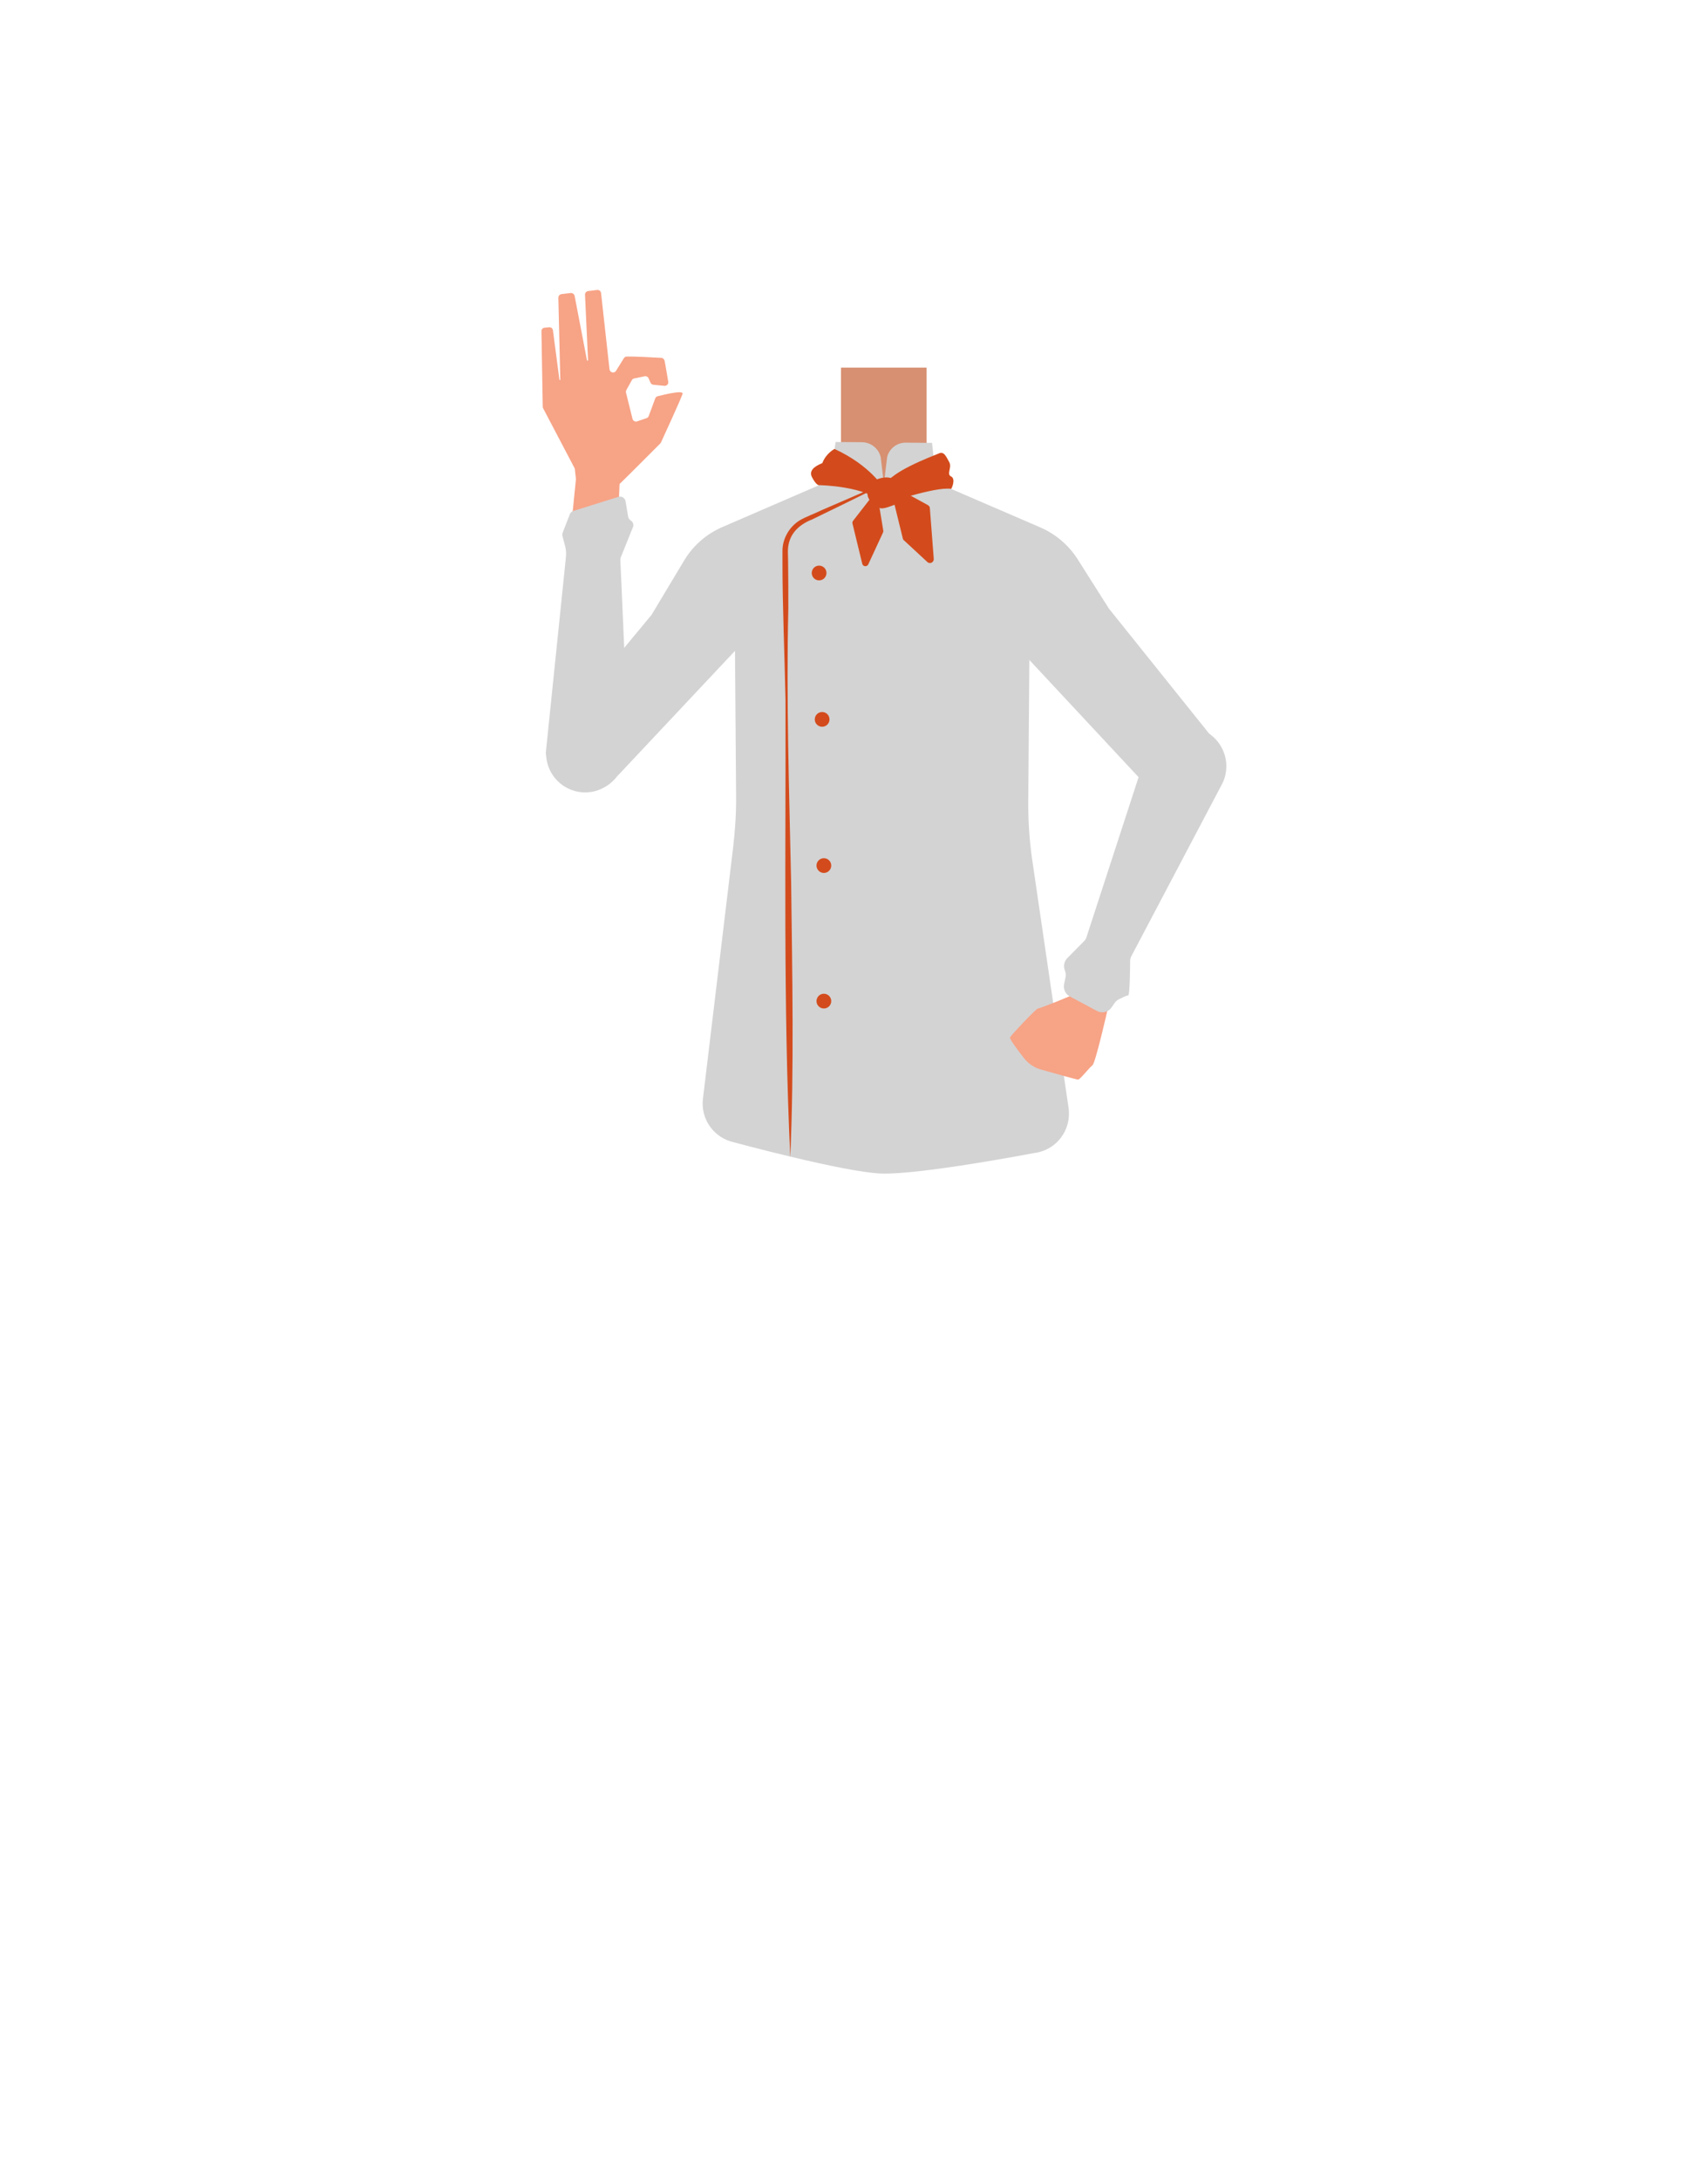 <?xml version="1.0" encoding="utf-8"?>
<!-- Generator: Adobe Illustrator 26.0.2, SVG Export Plug-In . SVG Version: 6.00 Build 0)  -->
<svg version="1.1" id="Layer_1" xmlns="http://www.w3.org/2000/svg" xmlns:xlink="http://www.w3.org/1999/xlink" x="0px" y="0px"
	 viewBox="0 0 788 1005.1" style="enable-background:new 0 0 788 1005.1;" xml:space="preserve">
<style type="text/css">
	.st0{fill:#375D63;}
	.st1{fill:#F7A386;}
	.st2{fill:#D79072;}
	.st3{fill:#D3D3D3;}
	.st4{fill:#D34B1C;}
</style>
<g>
	<g id="Calque_1_00000180352489093704844010000013830218214247062939_">
		<path class="st0" d="M481.9,486.8c-23.3,2.5-44.5,10-69.8,18.3c0,0-11.5,0.5-10.8-0.1l-70.8-16.6l5.9-58.4
			c1.1-10.7,10.1-18.8,20.8-18.8h99.9c11,0,20.1,8.5,20.8,19.4L481.9,486.8z"/>
	</g>
	<path class="st1" d="M302.3,183.7c0.2-0.5,0.6-0.9,1.1-1c2.8-0.7,12-3,11.5-1.1c-0.6,2.1-8.8,19.9-9.9,22.3
		c-0.1,0.2-0.2,0.3-0.3,0.5c-2,2-18.2,18.3-20.4,20.2c-1.9,1.7-13.1,0.6-16.9,0.2c-0.8-0.1-1.4-0.7-1.4-1.4l-0.8-7.1
		c0-0.2-0.1-0.4-0.2-0.6l-14.4-27.4c-0.1-0.2-0.2-0.5-0.2-0.7l-0.6-34.9c0-0.8,0.6-1.6,1.5-1.6l2-0.2c0.9-0.1,1.7,0.5,1.8,1.4
		l3,22.8c0,0.2,0.4,0.2,0.4,0l-0.9-37.8c0-0.8,0.6-1.6,1.5-1.7l4.2-0.5c0.8-0.1,1.6,0.5,1.8,1.3l5.7,29.7c0.1,0.3,0.6,0.3,0.5-0.1
		l-1.4-30.1c0-0.9,0.6-1.6,1.5-1.7l4.1-0.5c0.9-0.1,1.7,0.5,1.8,1.4l3.9,35.2c0.2,1.5,2.2,2,3,0.7l3.6-5.8c0.3-0.5,0.8-0.8,1.3-0.8
		c3.4-0.1,12.7,0.4,16,0.6c0.7,0,1.3,0.6,1.5,1.3c0.5,2.3,1.2,7,1.7,9.7c0.2,1.1-0.7,2-1.8,1.9l-5.1-0.5c-0.6-0.1-1.1-0.4-1.3-1
		l-0.9-2c-0.3-0.7-1.1-1.1-1.8-0.9l-4.8,1c-0.5,0.1-0.9,0.4-1.1,0.8l-2.5,4.5c-0.2,0.4-0.3,0.8-0.2,1.2l3,12.1
		c0.2,0.9,1.2,1.5,2.1,1.2l4.4-1.5c0.5-0.2,0.8-0.5,1-1L302.3,183.7z"/>
	<polygon class="st1" points="284.8,247.9 286.1,216.9 265.7,221.1 261.7,260.9 	"/>
	<rect x="388" y="169.5" class="st2" width="39.5" height="53.6"/>
	<path class="st3" d="M251.8,347.2l9.3-90.4c0.2-1.7,0-3.5-0.4-5.1l-1.2-4.5c-0.1-0.5-0.1-1.1,0.1-1.6l3.3-8.5
		c0.3-0.7,0.9-1.3,1.6-1.5l20.8-6.5c1.5-0.5,3,0.5,3.3,2l1.2,7.1c0.1,0.7,0.6,1.4,1.2,1.8l0,0c1.1,0.7,1.5,2,1,3.1l-5.6,13.9
		c-0.1,0.3-0.2,0.7-0.2,1.1c0.3,6.8,3.4,74.6,3,77.3c-0.4,2.8-1.5,15.1-1.5,15.1l-0.5,1.7c-2.3,8.4-10.3,13.9-18.9,13.1l0,0
		c-8.7-0.8-15.6-7.8-16.3-16.5L251.8,347.2z"/>
	<path class="st3" d="M559.8,340.7l-48.2-60.1l-14.4-22.7c-4.1-6.5-10.1-11.6-17.2-14.7l-48-20.7l-2-18.3l-12.2-0.1
		c-4,0-7.5,2.7-8.5,6.6l-1.5,12.4l-1.5-12.4c-1-4-4.6-6.8-8.7-6.8l-12.1-0.1l-2.5,17.7L333.3,243c-7.4,3.2-13.6,8.6-17.7,15.5
		l-15,25L257,336.1c-6.2,7.5-5.1,18.6,2.3,24.8c7.5,6.2,18.6,5.2,24.9-2.3c0.1-0.1,0.2-0.2,0.2-0.3l54.7-58.2l0.5,66.5
		c0.1,7.9-0.4,15.8-1.3,23.6l-14,116.5c-1.1,9.4,5.1,18,14.3,20c0,0,50.5,13.7,67.8,14.4c17.9,0.7,71-9.5,71-9.5c0.1,0,0.2,0,0.2,0
		c10-1.5,16.8-10.7,15.4-20.7L476.3,397c-1.4-9.4-2-18.9-1.9-28.3c0.2-22.1,0.5-62.2,0.5-64.4c0-1.5,0,0,0,0l56.7,60.8
		c6.9,7.4,18.6,8,26.1,1.2C565.1,359.6,566,348.4,559.8,340.7z"/>
	<path class="st1" d="M466,478.3c0.5-1,12-13.3,12.9-13.3s15-5.7,16-6.3s16.4,5.6,16.2,6.4s-5.7,25.1-7.1,26.1s-5.7,6.6-6.6,6.6
		c-0.6,0-10.7-2.8-17-4.6c-3.3-0.9-6.2-2.9-8.2-5.6C469.3,483.9,465.6,478.9,466,478.3z"/>
	<path class="st3" d="M506.2,466.2l-12.7-6.8c-2-1.1-3-3.3-2.6-5.5l0.7-3.3c0.2-1,0.1-2.1-0.3-3.1l0,0c-0.8-1.9-0.4-4.1,1-5.6
		l7.8-7.9c0.6-0.6,1-1.2,1.2-2l25.9-79.5c0.1-0.3,0.2-0.6,0.4-0.9l4.1-7.2c4.6-8.2,14.7-11.6,23.3-7.7l0,0c9.2,4.1,13.3,14.9,9.2,24
		c-0.2,0.4-0.3,0.7-0.5,1l-41.7,79.1c-0.4,0.7-0.6,1.5-0.6,2.3c0,3.9-0.2,16-0.9,15.9c-0.6-0.1-2.9,1.1-4.4,1.8
		c-0.7,0.4-1.4,1-1.8,1.6l-1.4,2C511.4,466.7,508.5,467.4,506.2,466.2z"/>
	<g>
		<path class="st4" d="M407.8,223.2c-10.4,5.3-22.6,11.2-33.1,16.3c-6.6,2.6-11.1,7.2-11.2,14.6c0,0,0.1,5.3,0.1,5.3
			c0.1,7,0.1,14.1,0.1,21.1c-1,42.2,0.4,84.4,1.3,126.5c0.5,42,1.4,85.1-0.4,126.5c-3.3-70.2-2-140.5-2.2-210.8
			c-0.4-20.3-1.4-43-1.4-63.2c0,0,0-5.3,0-5.3c-0.1-5.7,3.1-11.3,8-14.3c2.7-1.6,6.9-3.1,9.7-4.5c4.8-2.1,14.5-6.3,19.4-8.4
			c3.2-1.4,6.5-2.8,9.7-4.1L407.8,223.2L407.8,223.2z"/>
	</g>
	<circle class="st4" cx="377.9" cy="264.2" r="3.4"/>
	<circle class="st4" cx="379.3" cy="331.7" r="3.4"/>
	<circle class="st4" cx="380.1" cy="461.6" r="3.4"/>
	<circle class="st4" cx="380.1" cy="399.1" r="3.4"/>
	<path class="st4" d="M385,207c0,0-3.9,2-5.6,6.5c-0.3,0.3-7,2.3-4.8,6.5c2.2,4.2,3.4,3.7,3.4,3.7s22,0.3,29.9,8.7
		c0.2,0,23.3-8.1,30.9-7c0.2,0.1,2.3-4.6,0-5.7c-2.3-1.1,0.6-4.2-0.9-6.7c-1.4-2.5-2.4-5.1-4.8-3.9c-2.4,1.1-25.3,9.3-25.3,16.3
		C408,225.3,401.6,214.6,385,207z"/>
	<path class="st4" d="M402.6,222c0,0,6.8-4.2,11.2,0c0.8,5.9,2.2,9.8,0,10.4s-6.5,2.8-8.2,1.7C404,232.9,396.4,229.8,402.6,222z"/>
	<path class="st4" d="M402.4,228.8l-8.8,11.3c-0.3,0.4-0.4,0.8-0.3,1.3l4.5,18.5c0.3,1.4,2.2,1.6,2.8,0.3l6.8-14.7
		c0.1-0.3,0.2-0.6,0.1-0.9l-2.5-15.2C404.9,228.2,403.2,227.8,402.4,228.8z"/>
	<path class="st4" d="M413.8,225.1l14.3,7.8c0.5,0.3,0.9,0.8,0.9,1.4l1.8,23.4c0.1,1.6-1.8,2.6-3,1.4L417,249.1
		c-0.3-0.2-0.4-0.5-0.5-0.9l-5.2-21.2C410.9,225.5,412.5,224.3,413.8,225.1z"/>
</g>
</svg>
